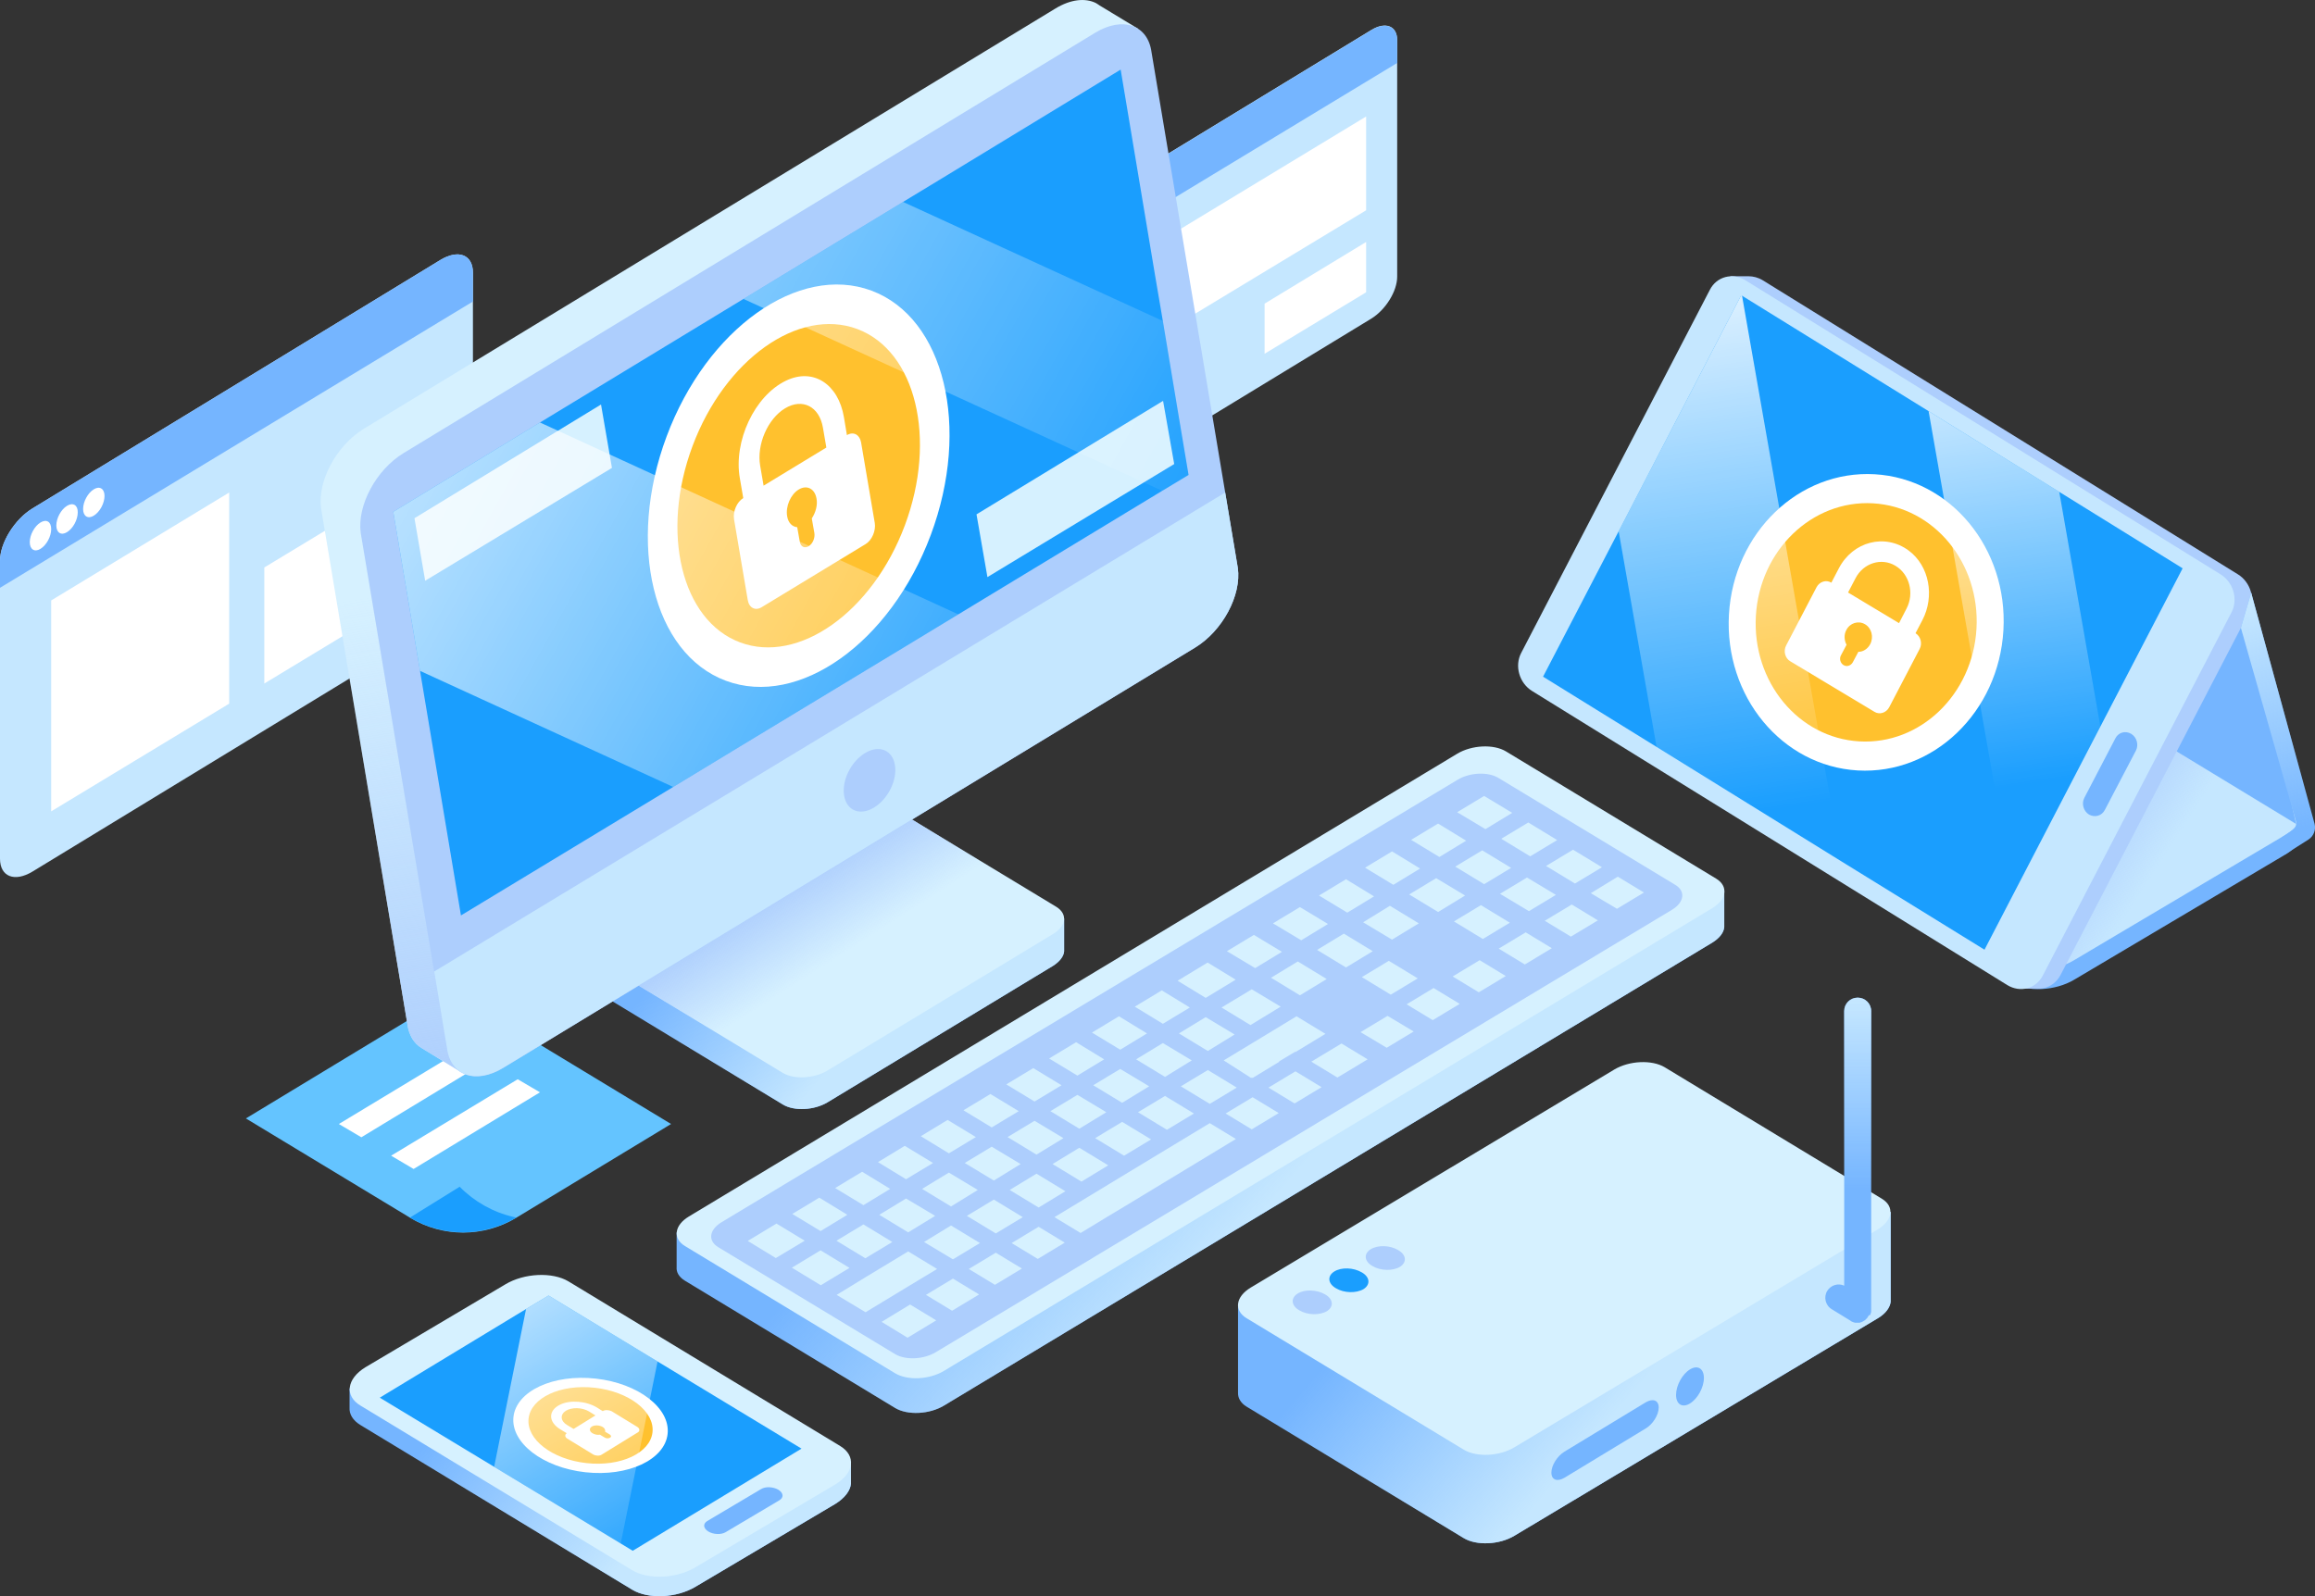 <?xml version="1.0" encoding="utf-8"?>
<!-- Generator: Adobe Illustrator 22.0.1, SVG Export Plug-In . SVG Version: 6.00 Build 0)  -->
<svg version="1.1" id="a" xmlns="http://www.w3.org/2000/svg" xmlns:xlink="http://www.w3.org/1999/xlink" x="0px" y="0px"
	 viewBox="0 0 1080.8 745.4" enable-background="new 0 0 1080.8 745.4" xml:space="preserve">
<rect x="0" y="0" width="1080.8" height="745.4" fill="#333333" stroke="none"/>
<g>
	<g>
		<path fill="#64C4FF" d="M211.9,463.5l-97.1,58.8l76.7,46.4c15.2,9.2,34.3,9.2,49.5,0l72.3-43.8L211.9,463.5z"/>
		<polygon fill="#FFFFFF" points="217.3,489.2 158.2,524.9 168.7,531.1 227.7,495.3 		"/>
		<polygon fill="#FFFFFF" points="241.7,504 182.6,539.7 193.1,545.9 252.1,510.1 		"/>
		<path fill="#1A9EFE" d="M241,568.6l-1.3-0.3c-9.5-2.2-18.2-7.1-25.1-14.1l0,0l-23.2,14.4c0,0,10.5,6.9,24.8,6.9
			C230.5,575.5,241,568.6,241,568.6z"/>
	</g>
	<g>
		<path fill="#C5E7FF" d="M205.6,291L15.2,407C6.8,412.1,0,409.4,0,401l0-139.1c0-8.4,6.8-19.4,15.2-24.5l190.4-116
			c8.4-5.1,15.2-2.5,15.2,6v139.1C220.9,275,214,285.9,205.6,291z"/>
		<g>
			<polygon fill="#FFFFFF" points="23.9,280.4 23.9,378.9 107,328.6 107,230 			"/>
		</g>
		<g>
			<polygon fill="#FFFFFF" points="123.4,265 123.4,319.2 206.5,268.9 206.5,214.7 			"/>
		</g>
		<path fill="#75B5FF" d="M15.2,237.4l190.4-116c8.4-5.1,15.2-2.5,15.2,6v13.4L0,274.5l0-12.6C0,253.5,6.8,242.5,15.2,237.4z"/>
		<g>
			<g>
				<g>
					<path fill="#FFFFFF" d="M18.9,244L18.9,244c-2.8,1.7-5,5.8-5,9.2l0,0c0,3.4,2.3,4.8,5,3.1h0c2.8-1.7,5-5.8,5-9.2v0
						C23.9,243.6,21.7,242.3,18.9,244z"/>
				</g>
				<g>
					<path fill="#FFFFFF" d="M31.3,236.2L31.3,236.2c-2.8,1.7-5,5.8-5,9.2v0c0,3.4,2.3,4.8,5,3.1h0c2.8-1.7,5-5.8,5-9.2v0
						C36.4,235.9,34.1,234.5,31.3,236.2z"/>
				</g>
				<g>
					<path fill="#FFFFFF" d="M43.8,228.5L43.8,228.5c-2.8,1.7-5,5.8-5,9.2v0c0,3.4,2.3,4.8,5,3.1h0c2.8-1.7,5-5.8,5-9.2l0,0
						C48.8,228.2,46.5,226.8,43.8,228.5z"/>
				</g>
			</g>
		</g>
	</g>
	<g>
		<path fill="#C5E7FF" d="M640.2,148.8l-151.3,92.1c-6.7,4.1-12.1,1.9-12.1-4.7V125.6c0-6.7,5.4-15.4,12.1-19.5l151.3-92.1
			c6.7-4.1,12.1-1.9,12.1,4.7v110.5C652.3,136,646.9,144.7,640.2,148.8z"/>
		<g>
			<polygon fill="#FFFFFF" points="549.2,108.1 549.2,151.8 637.8,98.2 637.8,54.4 			"/>
		</g>
		<g>
			<polygon fill="#FFFFFF" points="590.4,141.8 590.4,165.2 637.8,136.5 637.8,113 			"/>
		</g>
		<path fill="#75B5FF" d="M488.9,106.2l151.3-92.1c6.7-4.1,12.1-1.9,12.1,4.7v10.6L476.8,135.7v-10
			C476.8,119,482.3,110.3,488.9,106.2z"/>
	</g>
	<g>
		<g>
			<g>
				<path fill="#75B5FF" d="M272.5,455.9v-14.8h3.8c0.4-0.3,0.8-0.6,1.3-0.9l105.4-63.8c6.2-3.7,15.5-4.2,20.8-1l88.5,53.6h4.5v15.3
					h0c-0.2,2.3-2,4.7-5.1,6.7l-105.4,63.8c-6.2,3.7-15.5,4.2-20.8,1L276,461.6C273.5,460.1,272.3,458,272.5,455.9z"/>
				<linearGradient id="SVGID_1_" gradientUnits="userSpaceOnUse" x1="413.457" y1="468.683" x2="346.675" y2="411.236">
					<stop  offset="0" style="stop-color:#C5E7FF"/>
					<stop  offset="1" style="stop-color:#C5E7FF;stop-opacity:0"/>
				</linearGradient>
				<path fill="url(#SVGID_1_)" d="M272.5,455.9v-14.8h3.8c0.4-0.3,0.8-0.6,1.3-0.9l105.4-63.8c6.2-3.7,15.5-4.2,20.8-1l88.5,53.6
					h4.5v15.3h0c-0.2,2.3-2,4.7-5.1,6.7l-105.4,63.8c-6.2,3.7-15.5,4.2-20.8,1L276,461.6C273.5,460.1,272.3,458,272.5,455.9z"/>
			</g>
			<path fill="#D6F1FF" d="M491.6,436.2L386.2,500c-6.2,3.7-15.5,4.2-20.8,1L276,446.8c-5.3-3.2-4.6-8.8,1.6-12.6l105.4-63.8
				c6.2-3.7,15.5-4.2,20.8-1l89.4,54.1C498.6,426.9,497.8,432.5,491.6,436.2z"/>
			<linearGradient id="SVGID_2_" gradientUnits="userSpaceOnUse" x1="369.362" y1="411.358" x2="391.904" y2="446.581">
				<stop  offset="0" style="stop-color:#ADCEFD"/>
				<stop  offset="1" style="stop-color:#ADCEFD;stop-opacity:0"/>
			</linearGradient>
			<path fill="url(#SVGID_2_)" d="M491.6,436.2L386.2,500c-6.2,3.7-15.5,4.2-20.8,1L276,446.8c-5.3-3.2-4.6-8.8,1.6-12.6l105.4-63.8
				c6.2-3.7,15.5-4.2,20.8-1l89.4,54.1C498.6,426.9,497.8,432.5,491.6,436.2z"/>
		</g>
		<path fill="#D6F1FF" d="M559.3,253.9L520.9,24.1l0,0l10.4-10.7l-18-10.9c-0.5-0.4-1.1-0.7-1.7-1.1l0,0l0,0
			C506.7-1,499.9-0.4,492.7,4L169.9,200.2c-12.8,7.8-21.8,24.5-20,37.2l40.3,240.9c0.7,5.2,3.1,9,6.6,11.1l0,0l18.5,11.3l7.1-11.9
			l-3.1-3.2l320-194.5C552.1,283.4,561.1,266.7,559.3,253.9z"/>
		<linearGradient id="SVGID_3_" gradientUnits="userSpaceOnUse" x1="397.095" y1="481.141" x2="360.217" y2="248.972">
			<stop  offset="0" style="stop-color:#ADCEFD"/>
			<stop  offset="1" style="stop-color:#ADCEFD;stop-opacity:0"/>
		</linearGradient>
		<path fill="url(#SVGID_3_)" d="M559.3,253.9L520.9,24.1l0,0l10.4-10.7l-18-10.9c-0.5-0.4-1.1-0.7-1.7-1.1l0,0l0,0
			C506.7-1,499.9-0.4,492.7,4L169.9,200.2c-12.8,7.8-21.8,24.5-20,37.2l40.3,240.9c0.7,5.2,3.1,9,6.6,11.1l0,0l18.5,11.3l7.1-11.9
			l-3.1-3.2l320-194.5C552.1,283.4,561.1,266.7,559.3,253.9z"/>
		<path fill="#ADCEFD" d="M557.9,302.5L235,498.7c-12.8,7.8-24.6,3.7-26.3-9l-40.3-240.9c-1.7-12.8,7.2-29.4,20-37.2L511.3,15.3
			c12.8-7.8,24.6-3.7,26.3,9l40.3,240.9C579.7,278,570.7,294.7,557.9,302.5z"/>
		<path fill="#C5E7FF" d="M577.9,265.2l-5.9-35.2L202.7,453.7l6,35.9c1.7,12.8,13.5,16.8,26.3,9l322.9-196.2
			C570.7,294.7,579.7,278,577.9,265.2z"/>
		<path fill="#ADCEFD" d="M403.8,351.7L403.8,351.7c-6.5,4-10.9,12.8-9.7,19.9l0,0c1.2,7,7.4,9.5,14,5.5l0,0
			c6.5-4,10.9-12.8,9.7-19.9v0C416.6,350.2,410.4,347.7,403.8,351.7z"/>
		<polygon fill="#1A9EFE" points="554.9,221.8 542.6,229.2 447.4,286.9 425.8,300 345.3,348.7 314.3,367.5 215.2,427.5 196.1,313.3 
			190.1,277.5 183.6,239 230.6,210.4 252.1,197.3 347.1,139.6 386.2,115.8 421.6,94.3 439.9,83.2 523.2,32.5 539.3,128.8 
			542.9,149.9 542.9,149.9 549.7,190.8 		"/>
		<g>
			
				<ellipse transform="matrix(0.35 -0.937 0.937 0.35 29.925 496.663)" fill="#FFFFFF" cx="372.7" cy="226.8" rx="97.2" ry="65.8"/>
			
				<ellipse transform="matrix(0.35 -0.937 0.937 0.35 29.925 496.663)" fill="#FFC12E" cx="372.7" cy="226.8" rx="78.1" ry="52.9"/>
			<path fill="#FFFFFF" d="M395.4,203.2L395.4,203.2l-1.4-8.4c-2.6-15.4-14.3-23.2-27.1-17c-14.7,7.1-24.5,28.3-21.5,45.5l1.6,9.3
				c-3,1.8-4.9,6.3-4.3,9.9l6.4,37.7c0.6,3.7,3.6,5.2,6.6,3.3l48.4-29.4c3-1.8,4.9-6.3,4.3-9.9l-6.4-37.7
				C401.3,202.9,398.4,201.4,395.4,203.2z M379,242.1l1.2,6.8c0.4,2.3-0.8,5.1-2.7,6.2l0,0c-1.9,1.1-3.7,0.2-4.1-2.1l-1.2-6.8
				c-2.3-0.2-4.2-2-4.7-5.1c-0.8-4.6,1.6-10.2,5.4-12.5c3.8-2.3,7.5-0.4,8.3,4.2C381.8,235.8,380.8,239.4,379,242.1z M385.8,209
				l-29.3,17.8l-1.6-9.3c-1.7-9.9,3.5-21.9,11.6-26.8c8.1-4.9,16-0.9,17.7,9L385.8,209z"/>
		</g>
		<polygon fill="#D6F1FF" points="548.2,216.7 543,187.2 455.9,240.2 461,269.5 		"/>
		<polygon fill="#D6F1FF" points="285.7,218.5 280.6,188.9 193.5,242 198.5,271.2 		"/>
		<linearGradient id="SVGID_4_" gradientUnits="userSpaceOnUse" x1="58.256" y1="152.901" x2="483.127" y2="390.235">
			<stop  offset="0" style="stop-color:#FFFFFF"/>
			<stop  offset="1" style="stop-color:#FFFFFF;stop-opacity:0"/>
		</linearGradient>
		<polygon fill="url(#SVGID_4_)" points="447.4,286.9 425.8,300 345.3,348.7 314.3,367.5 196.1,313.3 190.1,277.5 183.6,239 
			230.6,210.4 252.1,197.3 		"/>
		<linearGradient id="SVGID_5_" gradientUnits="userSpaceOnUse" x1="86.989" y1="-55.244" x2="585.962" y2="223.484">
			<stop  offset="0" style="stop-color:#FFFFFF"/>
			<stop  offset="1" style="stop-color:#FFFFFF;stop-opacity:0"/>
		</linearGradient>
		<polygon fill="url(#SVGID_5_)" points="554.9,221.8 542.6,229.2 347.1,139.6 386.2,115.8 421.6,94.3 542.9,149.9 542.9,149.9 
			549.7,190.8 		"/>
	</g>
	<g>
		<g>
			<g>
				<path fill="#75B5FF" d="M315.9,591.8v-16.3h4.2c0.4-0.3,0.9-0.7,1.4-1l358.7-216.1c6.8-4.1,17-4.6,22.8-1.1l97.1,58.8h4.9v16.8
					h0c-0.2,2.6-2.2,5.2-5.6,7.3L440.7,656.4c-6.8,4.1-17,4.6-22.8,1.1l-98.1-59.4C317,596.4,315.7,594.1,315.9,591.8z"/>
				<linearGradient id="SVGID_6_" gradientUnits="userSpaceOnUse" x1="606.973" y1="545.568" x2="499.415" y2="453.045">
					<stop  offset="0" style="stop-color:#C5E7FF"/>
					<stop  offset="1" style="stop-color:#C5E7FF;stop-opacity:0"/>
				</linearGradient>
				<path fill="url(#SVGID_6_)" d="M315.9,591.8v-16.3h4.2c0.4-0.3,0.9-0.7,1.4-1l358.7-216.1c6.8-4.1,17-4.6,22.8-1.1l97.1,58.8
					h4.9v16.8h0c-0.2,2.6-2.2,5.2-5.6,7.3L440.7,656.4c-6.8,4.1-17,4.6-22.8,1.1l-98.1-59.4C317,596.4,315.7,594.1,315.9,591.8z"/>
			</g>
			<path fill="#D6F1FF" d="M799.4,424.1L440.7,640.2c-6.8,4.1-17,4.6-22.8,1.1l-98.1-59.4c-5.8-3.5-5-9.7,1.8-13.8L680.3,352
				c6.8-4.1,17-4.6,22.8-1.1l98.1,59.4C807,413.8,806.2,420,799.4,424.1z"/>
			<path fill="#ADCEFD" d="M780.7,424.8L437,631.4c-5.7,3.5-14.3,3.9-19.2,0.9l-82.5-49.9c-4.9-3-4.2-8.1,1.5-11.6l343.6-206.6
				c5.7-3.5,14.3-3.9,19.2-0.9l82.5,49.9C787,416.1,786.4,421.3,780.7,424.8z"/>
		</g>
		<g>
			<g>
				<polygon fill="#D6F1FF" points="451.4,567.8 464,560.2 477.5,568.4 464.9,576 				"/>
				<polygon fill="#D6F1FF" points="431.4,580 444,572.3 457.5,580.5 444.9,588.1 				"/>
				<polygon fill="#D6F1FF" points="471.4,555.7 483.9,548.1 497.4,556.3 484.9,563.9 				"/>
				<polygon fill="#D6F1FF" points="491.4,543.6 503.9,536 517.4,544.2 504.9,551.8 				"/>
				<polygon fill="#D6F1FF" points="443,538.6 429.9,530.6 442.4,523 455.6,531 				"/>
				<polygon fill="#D6F1FF" points="531.3,519.4 543.9,511.8 557.4,520 544.8,527.6 				"/>
				<polygon fill="#D6F1FF" points="423,550.7 409.9,542.7 422.4,535.1 435.6,543.1 				"/>
				<polygon fill="#D6F1FF" points="403.1,562.8 389.9,554.8 402.5,547.2 415.6,555.2 				"/>
				<polygon fill="#D6F1FF" points="390.5,579.4 403.1,571.8 416.6,580 404,587.6 				"/>
				<polygon fill="#D6F1FF" points="410.5,567.3 423,559.7 436.6,567.8 424,575.5 				"/>
				<polygon fill="#D6F1FF" points="383.1,574.9 369.9,566.9 382.5,559.3 395.6,567.3 				"/>
				<polygon fill="#D6F1FF" points="511.3,531.5 523.9,523.9 537.4,532.1 524.8,539.7 				"/>
				<polygon fill="#D6F1FF" points="564.8,515.5 551.3,507.3 563.9,499.7 577.4,507.9 				"/>
				<polygon fill="#D6F1FF" points="476.5,543.6 464,551.3 450.4,543.1 463,535.5 				"/>
				<polygon fill="#D6F1FF" points="626.3,487.3 638.5,494.7 624.4,503.2 612.2,495.8 				"/>
				<polygon fill="#D6F1FF" points="362.5,571.4 375.7,579.4 362.2,587.5 349.1,579.5 				"/>
				<polygon fill="#D6F1FF" points="430.5,555.2 443,547.6 456.5,555.7 444,563.4 				"/>
				<polygon fill="#D6F1FF" points="556.4,495.2 543.9,502.9 530.4,494.7 542.9,487.1 				"/>
				<polygon fill="#D6F1FF" points="536.5,507.3 523.9,515 510.4,506.8 523,499.2 				"/>
				<polygon fill="#D6F1FF" points="516.5,519.4 503.9,527.1 490.4,518.9 503,511.3 				"/>
				<polygon fill="#D6F1FF" points="496.5,531.5 483.9,539.2 470.4,531 483,523.4 				"/>
				<polygon fill="#D6F1FF" points="549.8,458 563.8,449.5 576.9,457.5 562.9,466 				"/>
				<polygon fill="#D6F1FF" points="464.9,585 477.1,592.4 464.5,600 452.3,592.6 				"/>
				<polygon fill="#D6F1FF" points="444.9,597.1 457.1,604.5 444.5,612.1 432.3,604.7 				"/>
				<polygon fill="#D6F1FF" points="484.9,572.9 497.1,580.3 484.5,587.9 472.3,580.5 				"/>
				<polygon fill="#D6F1FF" points="396.6,592.1 383.2,600.2 369.7,592 383.1,583.9 				"/>
				<polygon fill="#D6F1FF" points="437.1,616.6 423.7,624.7 411.6,617.3 424.9,609.2 				"/>
				<polygon fill="#D6F1FF" points="404,596.5 424,584.4 437.5,592.6 424.9,600.2 424.9,600.2 404.1,612.8 390.6,604.7 404,596.5 
									"/>
				<polygon fill="#D6F1FF" points="604.6,491.2 597.1,495.7 597.3,495.8 584.8,503.4 584.5,503.2 584.1,503.4 571.3,495.2 
					591.3,483.1 591.3,483.1 605.3,474.6 618.8,482.8 604.8,491.3 				"/>
				<polygon fill="#D6F1FF" points="576.4,483.1 563.9,490.8 550.4,482.6 562.9,475 				"/>
				<polygon fill="#D6F1FF" points="523,490.2 509.8,482.2 522.4,474.6 535.5,482.6 				"/>
				<polygon fill="#D6F1FF" points="542.9,478.1 529.8,470.1 542.4,462.5 555.5,470.5 				"/>
				<polygon fill="#D6F1FF" points="503,502.3 489.8,494.3 502.4,486.7 515.5,494.7 				"/>
				<polygon fill="#D6F1FF" points="483,514.4 469.8,506.4 482.4,498.8 495.6,506.8 				"/>
				<polygon fill="#D6F1FF" points="584.8,512.4 597,519.8 584.4,527.4 572.2,520 				"/>
				<polygon fill="#D6F1FF" points="570.3,470.5 584.4,462 597.9,470.1 583.8,478.7 				"/>
				<polygon fill="#D6F1FF" points="604.8,500.3 617,507.7 604.4,515.3 592.2,507.9 				"/>
				<polygon fill="#D6F1FF" points="463,526.5 449.8,518.5 462.4,510.9 475.6,518.9 				"/>
				<polygon fill="#D6F1FF" points="522.5,550.1 524.8,548.7 524.8,548.7 564.8,524.5 577,531.9 525.5,563.1 524.5,563.7 
					524.5,563.7 517,568.2 517,568.2 504.5,575.8 492.3,568.4 				"/>
			</g>
			<g>
				<polygon fill="#D6F1FF" points="619.4,457.2 606.9,464.8 593.4,456.6 605.9,449 				"/>
				<polygon fill="#D6F1FF" points="586,452.1 572.8,444.2 585.4,436.6 598.5,444.5 				"/>
				<polygon fill="#D6F1FF" points="647.8,474.4 660,481.7 647.4,489.3 635.2,482 				"/>
			</g>
			<g>
				<polygon fill="#D6F1FF" points="649.3,464.5 635.8,456.3 648.4,448.7 661.9,456.9 				"/>
				<polygon fill="#D6F1FF" points="640.9,444.2 628.4,451.8 614.9,443.6 627.4,436 				"/>
				<polygon fill="#D6F1FF" points="607.5,439.1 594.3,431.2 606.9,423.6 620,431.5 				"/>
				<polygon fill="#D6F1FF" points="669.3,461.4 681.5,468.8 668.9,476.4 656.7,469 				"/>
			</g>
			<g>
				<polygon fill="#D6F1FF" points="662.4,431.2 649.9,438.8 636.4,430.7 648.9,423 				"/>
				<polygon fill="#D6F1FF" points="629,426.2 615.8,418.2 628.4,410.6 641.5,418.6 				"/>
				<polygon fill="#D6F1FF" points="690.8,448.4 703,455.8 690.4,463.4 678.2,456 				"/>
			</g>
			<g>
				<polygon fill="#D6F1FF" points="692.3,438.5 678.8,430.3 691.4,422.7 704.9,430.9 				"/>
				<polygon fill="#D6F1FF" points="684,418.2 671.4,425.9 657.9,417.7 670.5,410.1 				"/>
				<polygon fill="#D6F1FF" points="650.5,413.2 637.3,405.2 649.9,397.6 663,405.6 				"/>
				<polygon fill="#D6F1FF" points="712.3,435.4 724.5,442.8 711.9,450.4 699.7,443 				"/>
			</g>
			<g>
				<polygon fill="#D6F1FF" points="713.8,425.5 700.3,417.4 712.9,409.8 726.4,417.9 				"/>
				<polygon fill="#D6F1FF" points="705.5,405.3 692.9,412.9 679.4,404.7 692,397.1 				"/>
				<polygon fill="#D6F1FF" points="672,400.2 658.8,392.2 671.4,384.6 684.5,392.6 				"/>
				<polygon fill="#D6F1FF" points="733.8,422.4 746,429.8 733.4,437.4 721.2,430 				"/>
			</g>
			<g>
				<polygon fill="#D6F1FF" points="735.3,412.6 721.8,404.4 734.4,396.8 747.9,405 				"/>
				<polygon fill="#D6F1FF" points="727,392.3 714.4,399.9 700.9,391.7 713.5,384.1 				"/>
				<polygon fill="#D6F1FF" points="693.5,387.2 680.3,379.3 692.9,371.7 706,379.6 				"/>
				<polygon fill="#D6F1FF" points="755.3,409.4 767.5,416.8 754.9,424.4 742.7,417.1 				"/>
			</g>
		</g>
	</g>
	<g>
		<g>
			<g>
				<path fill="#75B5FF" d="M163.2,657.3v-9h5.5c0.6-0.4,1.2-0.9,1.9-1.3l65.3-38.7c8.8-5.3,22-5.9,29.5-1.4L391,683h6.3v9.8h0
					c-0.3,3.3-2.8,6.7-7.3,9.5l-65.3,38.7c-8.8,5.3-22,5.9-29.5,1.4l-126.9-76.9C164.7,663.3,163,660.4,163.2,657.3z"/>
				<linearGradient id="SVGID_7_" gradientUnits="userSpaceOnUse" x1="314.82" y1="701.922" x2="234.659" y2="632.967">
					<stop  offset="0" style="stop-color:#C5E7FF"/>
					<stop  offset="1" style="stop-color:#C5E7FF;stop-opacity:0"/>
				</linearGradient>
				<path fill="url(#SVGID_7_)" d="M163.2,657.3v-9h5.5c0.6-0.4,1.2-0.9,1.9-1.3l65.3-38.7c8.8-5.3,22-5.9,29.5-1.4L391,683h6.3v9.8
					h0c-0.3,3.3-2.8,6.7-7.3,9.5l-65.3,38.7c-8.8,5.3-22,5.9-29.5,1.4l-126.9-76.9C164.7,663.3,163,660.4,163.2,657.3z"/>
			</g>
			<path fill="#D6F1FF" d="M390,693.2l-65.3,38.7c-8.8,5.3-22,5.9-29.5,1.4l-126.9-76.9c-7.5-4.5-6.5-12.5,2.3-17.9l65.3-38.7
				c8.8-5.3,22-5.9,29.5-1.4l126.9,76.9C399.8,679.9,398.8,687.9,390,693.2z"/>
		</g>
		<polygon fill="#1A9EFE" points="374.2,676.5 295.4,724.2 289.8,720.8 230.7,685 177.3,652.7 245.6,611.3 256.1,605 307,635.8 		
			"/>
		<g>
			
				<ellipse transform="matrix(0.11 -0.994 0.994 0.11 -416.529 866.456)" fill="#FFFFFF" cx="275.7" cy="665.9" rx="22" ry="36.2"/>
			
				<ellipse transform="matrix(0.11 -0.994 0.994 0.11 -416.529 866.456)" fill="#FFC12E" cx="275.7" cy="665.9" rx="17.7" ry="29.1"/>
			<path fill="#FFFFFF" d="M281.4,659L281.4,659l-2.7-1.7c-4.9-3-12.5-3.7-17.3-1.3c-5.6,2.8-5.4,8.1,0.2,11.5l3,1.8
				c-1,0.6-0.9,1.8,0.2,2.5l12.1,7.4c1.2,0.7,3,0.8,4,0.1l16.9-10.4c1-0.6,0.9-1.8-0.2-2.5l-12.1-7.4
				C284.2,658.4,282.4,658.3,281.4,659z M282.5,668.6l2.2,1.3c0.7,0.5,0.8,1.1,0.1,1.5l0,0c-0.7,0.4-1.8,0.4-2.5-0.1l-2.2-1.3
				c-1.2,0.2-2.5-0.1-3.5-0.7c-1.5-0.9-1.6-2.3-0.3-3.1s3.6-0.7,5.1,0.2C282.4,667,282.7,667.9,282.5,668.6z M278,661l-10.2,6.3
				l-3-1.8c-3.2-1.9-3.4-4.9-0.6-6.7c2.8-1.7,7.7-1.6,10.9,0.4L278,661z"/>
		</g>
		<linearGradient id="SVGID_8_" gradientUnits="userSpaceOnUse" x1="202.242" y1="552.729" x2="314.461" y2="734.151">
			<stop  offset="0" style="stop-color:#FFFFFF"/>
			<stop  offset="1" style="stop-color:#FFFFFF;stop-opacity:0"/>
		</linearGradient>
		<polygon fill="url(#SVGID_8_)" points="307,635.8 289.8,720.8 230.7,685 245.6,611.3 256.1,605 		"/>
		<path fill="#75B5FF" d="M338.8,715.5l25.1-14.9c2.1-1.3,1.9-3.4-0.5-4.9l0,0c-2.4-1.4-6-1.6-8.1-0.3l-25.1,14.9
			c-2.1,1.3-1.9,3.4,0.5,4.9h0C333,716.6,336.7,716.8,338.8,715.5z"/>
	</g>
	<g>
		<g>
			<g>
				<path fill="#75B5FF" d="M806.9,373.8v-9h5.5c0.6-0.4,1.2-0.9,1.9-1.3l99-58.7c8.8-5.3,22-5.9,29.5-1.4l125.6,76.1h6.3v9.8h0
					c-0.3,3.3-2.8,6.7-7.3,9.5l-99,58.7c-8.8,5.3-22,5.9-29.5,1.4L811.9,382C808.3,379.8,806.7,376.9,806.9,373.8z"/>
			</g>
			<path fill="#C5E7FF" d="M1067.3,389.7l-99,58.7c-8.8,5.3-22,5.9-29.5,1.4L811.9,373c-7.5-4.5-6.5-12.5,2.3-17.9l99-58.7
				c8.8-5.3,22-5.9,29.5-1.4l126.9,76.9C1077.2,376.4,1076.1,384.4,1067.3,389.7z"/>
			<linearGradient id="SVGID_9_" gradientUnits="userSpaceOnUse" x1="966.785" y1="389.25" x2="1002.419" y2="412.346">
				<stop  offset="0" style="stop-color:#ADCEFD"/>
				<stop  offset="1" style="stop-color:#ADCEFD;stop-opacity:0"/>
			</linearGradient>
			<path fill="url(#SVGID_9_)" d="M1067.3,389.7l-99,58.7c-8.8,5.3-22,5.9-29.5,1.4L811.9,373c-7.5-4.5-6.5-12.5,2.3-17.9l99-58.7
				c8.8-5.3,22-5.9,29.5-1.4l126.9,76.9C1077.2,376.4,1076.1,384.4,1067.3,389.7z"/>
			<polygon fill="#75B5FF" points="1072,384.8 1047.7,279 938.3,293 1016.7,351.2 			"/>
		</g>
		<g>
			<path fill="#ADCEFD" d="M1044.8,268.2L823,130.9c-2.1-1.3-4.5-1.9-6.7-1.9l0,0l-8.4,0l-1.7,4l0.4,1.8c-0.1,0.1-0.2,0.3-0.2,0.4
				l-88.1,169.6c-3.2,6.1-0.9,14.1,5.1,17.8l219,135.5v3.6h10.1l0,0c3.8-0.3,7.4-2.5,9.4-6.2l88.1-169.6
				C1053.1,279.9,1050.8,271.9,1044.8,268.2z"/>
			<path fill="#C5E7FF" d="M715.3,322.7L937.1,460c6,3.7,13.4,1.8,16.6-4.4l88.1-169.6c3.2-6.1,0.9-14.1-5.1-17.8L814.9,130.9
				c-6-3.7-13.4-1.8-16.6,4.4l-88.1,169.6C707,311,709.3,319,715.3,322.7z"/>
			<polygon fill="#1A9EFE" points="1019,265.4 980.6,339.3 940,417.5 940,417.5 926.5,443.5 859.6,402.2 773.4,348.8 720.4,316 
				755.7,248.1 812.9,137.9 813.3,138.1 900.4,192 961.4,229.7 961.4,229.7 			"/>
			<g>
				
					<ellipse transform="matrix(5.717788e-02 -0.998 0.998 5.717788e-02 531.721 1143.59)" fill="#FFFFFF" cx="871.3" cy="290.3" rx="69.3" ry="64.2"/>
				
					<ellipse transform="matrix(5.717788e-02 -0.998 0.998 5.717788e-02 531.721 1143.59)" fill="#FFC12E" cx="871.3" cy="290.3" rx="55.7" ry="51.6"/>
				<path fill="#FFFFFF" d="M894.3,295.7L894.3,295.7l3.2-6.1c5.8-11.1,3.3-25.3-6.4-32.5c-11.1-8.2-26.1-4.2-32.6,8.3l-3.5,6.7
					c-2.4-1.5-5.5-0.5-6.9,2.1l-14.2,27.2c-1.4,2.6-0.5,6,1.9,7.4l39.3,23.6c2.4,1.5,5.5,0.5,6.9-2.1l14.2-27.2
					C897.6,300.5,896.7,297.2,894.3,295.7z M867.6,304.4l-2.6,4.9c-0.9,1.6-2.8,2.2-4.3,1.3l0,0c-1.5-0.9-2.1-3-1.2-4.6l2.6-4.9
					c-1.1-2-1.3-4.7-0.1-6.9c1.7-3.3,5.6-4.5,8.7-2.7s4.2,6,2.4,9.4C871.9,303.1,869.8,304.4,867.6,304.4z M886.6,291l-23.8-14.3
					l3.5-6.7c3.7-7.1,12.1-9.7,18.6-5.8c6.6,3.9,8.9,12.9,5.2,20L886.6,291z"/>
			</g>
			<path fill="#75B5FF" d="M982.7,378.2l14.5-27.7c1.4-2.7,0.4-6.2-2.2-7.8l0,0c-2.7-1.6-6-0.7-7.4,2.1l-14.5,27.8
				c-1.4,2.7-0.4,6.2,2.2,7.8l0,0C978,381.9,981.3,381,982.7,378.2z"/>
		</g>
		<path fill="#75B5FF" d="M1066.8,399l10.9-6.9c2.5-1.6,3.6-4.6,2.9-7.4l-29.6-107.9l-4.8,16.4l25.7,90.3c0.4,1.5-0.2,3.1-1.4,4
			l-5.3,3.6L1066.8,399z"/>
		<linearGradient id="SVGID_10_" gradientUnits="userSpaceOnUse" x1="1046.087" y1="283.799" x2="1072.452" y2="387.062">
			<stop  offset="0" style="stop-color:#C5E7FF"/>
			<stop  offset="1" style="stop-color:#C5E7FF;stop-opacity:0"/>
		</linearGradient>
		<path fill="url(#SVGID_10_)" d="M1066.8,399l10.9-6.9c2.5-1.6,3.6-4.6,2.9-7.4l-29.6-107.9l-4.8,16.4l25.7,90.3
			c0.4,1.5-0.2,3.1-1.4,4l-5.3,3.6L1066.8,399z"/>
		<linearGradient id="SVGID_11_" gradientUnits="userSpaceOnUse" x1="773.621" y1="98.658" x2="815.928" y2="380.059">
			<stop  offset="0" style="stop-color:#FFFFFF"/>
			<stop  offset="1" style="stop-color:#FFFFFF;stop-opacity:0"/>
		</linearGradient>
		<polygon fill="url(#SVGID_11_)" points="859.6,402.2 773.4,348.8 755.7,248.1 812.9,137.9 813.3,138.1 		"/>
		<linearGradient id="SVGID_12_" gradientUnits="userSpaceOnUse" x1="919.337" y1="124.917" x2="955.426" y2="364.961">
			<stop  offset="0" style="stop-color:#FFFFFF"/>
			<stop  offset="1" style="stop-color:#FFFFFF;stop-opacity:0"/>
		</linearGradient>
		<polygon fill="url(#SVGID_12_)" points="980.6,339.3 940,417.5 900.4,192 961.4,229.7 961.4,229.7 		"/>
	</g>
	<g>
		<g>
			<path fill="#75B5FF" d="M578,650.4v-41.3h4.4c0.5-0.3,1-0.7,1.5-1l169.7-101.8c7-4.2,17.6-4.7,23.6-1.1l100.4,60.8h5.1v41.9h0
				c-0.3,2.6-2.2,5.4-5.8,7.6L707,717.2c-7,4.2-17.6,4.7-23.6,1.1L582,656.9C579.2,655.2,577.9,652.8,578,650.4z"/>
			<linearGradient id="SVGID_14_" gradientUnits="userSpaceOnUse" x1="768.772" y1="642.9" x2="679.655" y2="566.24">
				<stop  offset="0" style="stop-color:#C5E7FF"/>
				<stop  offset="1" style="stop-color:#C5E7FF;stop-opacity:0"/>
			</linearGradient>
			<path fill="url(#SVGID_14_)" d="M578,650.4v-41.3h4.4c0.5-0.3,1-0.7,1.5-1l169.7-101.8c7-4.2,17.6-4.7,23.6-1.1l100.4,60.8h5.1
				v41.9h0c-0.3,2.6-2.2,5.4-5.8,7.6L707,717.2c-7,4.2-17.6,4.7-23.6,1.1L582,656.9C579.2,655.2,577.9,652.8,578,650.4z"/>
		</g>
		<path fill="#D6F1FF" d="M876.7,574.1L707,675.9c-7,4.2-17.6,4.7-23.6,1.1L582,615.6c-6-3.6-5.2-10,1.9-14.3l169.7-101.8
			c7-4.2,17.6-4.7,23.6-1.1l101.4,61.4C884.6,563.5,883.7,569.8,876.7,574.1z"/>
		<path fill="#75B5FF" d="M768.3,667.1l-37.9,23c-3.4,2-6.1,1-6.1-2.4l0,0c0-3.4,2.7-7.7,6.1-9.8l37.9-23c3.4-2,6.1-1,6.1,2.4l0,0
			C774.4,660.7,771.7,665.1,768.3,667.1z"/>
		<path fill="#75B5FF" d="M789,639.5L789,639.5c-3.6,2.2-6.5,7.5-6.5,11.9l0,0c0,4.4,2.9,6.2,6.5,4l0,0c3.6-2.2,6.5-7.5,6.5-11.9v0
			C795.5,639.1,792.6,637.3,789,639.5z"/>
		<path fill="#75B5FF" d="M873,614.2c0.1-0.1,0.1-0.2,0.2-0.4c0-0.1,0.1-0.1,0.1-0.2c0-0.1,0.1-0.2,0.1-0.3c0-0.1,0-0.2,0.1-0.3
			c0-0.1,0-0.2,0.1-0.3c0-0.1,0-0.2,0-0.3c0-0.1,0-0.2,0-0.3c0-0.1,0-0.2,0-0.3c0-0.1,0-0.1,0-0.2V472.2c0-3.5-2.8-6.3-6.3-6.3h0
			c-3.5,0-6.3,2.8-6.3,6.3v128.2c-2.8-1.3-6.2-0.3-7.9,2.4c-1.8,2.9-0.9,6.8,2.1,8.6l8.8,5.4c0,0,0.1,0,0.1,0.1
			c0.1,0.1,0.2,0.1,0.3,0.2c0.1,0,0.1,0.1,0.2,0.1c0.1,0.1,0.2,0.1,0.3,0.1c0.1,0,0.2,0.1,0.2,0.1c0.1,0,0.2,0.1,0.3,0.1
			c0.1,0,0.2,0.1,0.3,0.1c0.1,0,0.2,0,0.3,0.1c0.1,0,0.2,0,0.3,0c0.1,0,0.2,0,0.3,0c0.1,0,0.2,0,0.3,0c0.1,0,0.1,0,0.2,0h0
			c0,0,0.1,0,0.1,0c0.1,0,0.2,0,0.3,0c0.1,0,0.2,0,0.3,0c0.1,0,0.2,0,0.3,0c0.1,0,0.2,0,0.4-0.1c0.1,0,0.1,0,0.2-0.1
			c0.1,0,0.3-0.1,0.4-0.1c0.1,0,0.1,0,0.2-0.1c0.1,0,0.3-0.1,0.4-0.2c0.1,0,0.1-0.1,0.2-0.1c0.1-0.1,0.2-0.1,0.3-0.2
			c0.1,0,0.1-0.1,0.2-0.1c0.1-0.1,0.2-0.1,0.3-0.2c0.1-0.1,0.2-0.1,0.2-0.2c0.1-0.1,0.2-0.1,0.2-0.2c0.1-0.1,0.1-0.1,0.2-0.2
			c0.1-0.1,0.2-0.1,0.2-0.2c0.1-0.1,0.1-0.1,0.2-0.2c0.1-0.1,0.2-0.2,0.2-0.3c0-0.1,0.1-0.1,0.1-0.2c0.1-0.1,0.2-0.2,0.2-0.3
			c0,0,0,0,0.1-0.1c0,0,0-0.1,0.1-0.1c0.1-0.1,0.1-0.2,0.2-0.4C872.9,614.3,873,614.3,873,614.2z"/>
		<linearGradient id="SVGID_15_" gradientUnits="userSpaceOnUse" x1="862.88" y1="466.758" x2="862.88" y2="554.87">
			<stop  offset="0" style="stop-color:#C5E7FF"/>
			<stop  offset="1" style="stop-color:#C5E7FF;stop-opacity:0"/>
		</linearGradient>
		<path fill="url(#SVGID_15_)" d="M873,614.2c0.1-0.1,0.1-0.2,0.2-0.4c0-0.1,0.1-0.1,0.1-0.2c0-0.1,0.1-0.2,0.1-0.3
			c0-0.1,0-0.2,0.1-0.3c0-0.1,0-0.2,0.1-0.3c0-0.1,0-0.2,0-0.3c0-0.1,0-0.2,0-0.3c0-0.1,0-0.2,0-0.3c0-0.1,0-0.1,0-0.2V472.2
			c0-3.5-2.8-6.3-6.3-6.3h0c-3.5,0-6.3,2.8-6.3,6.3v128.2c-2.8-1.3-6.2-0.3-7.9,2.4c-1.8,2.9-0.9,6.8,2.1,8.6l8.8,5.4
			c0,0,0.1,0,0.1,0.1c0.1,0.1,0.2,0.1,0.3,0.2c0.1,0,0.1,0.1,0.2,0.1c0.1,0.1,0.2,0.1,0.3,0.1c0.1,0,0.2,0.1,0.2,0.1
			c0.1,0,0.2,0.1,0.3,0.1c0.1,0,0.2,0.1,0.3,0.1c0.1,0,0.2,0,0.3,0.1c0.1,0,0.2,0,0.3,0c0.1,0,0.2,0,0.3,0c0.1,0,0.2,0,0.3,0
			c0.1,0,0.1,0,0.2,0h0c0,0,0.1,0,0.1,0c0.1,0,0.2,0,0.3,0c0.1,0,0.2,0,0.3,0c0.1,0,0.2,0,0.3,0c0.1,0,0.2,0,0.4-0.1
			c0.1,0,0.1,0,0.2-0.1c0.1,0,0.3-0.1,0.4-0.1c0.1,0,0.1,0,0.2-0.1c0.1,0,0.3-0.1,0.4-0.2c0.1,0,0.1-0.1,0.2-0.1
			c0.1-0.1,0.2-0.1,0.3-0.2c0.1,0,0.1-0.1,0.2-0.1c0.1-0.1,0.2-0.1,0.3-0.2c0.1-0.1,0.2-0.1,0.2-0.2c0.1-0.1,0.2-0.1,0.2-0.2
			c0.1-0.1,0.1-0.1,0.2-0.2c0.1-0.1,0.2-0.1,0.2-0.2c0.1-0.1,0.1-0.1,0.2-0.2c0.1-0.1,0.2-0.2,0.2-0.3c0-0.1,0.1-0.1,0.1-0.2
			c0.1-0.1,0.2-0.2,0.2-0.3c0,0,0,0,0.1-0.1c0,0,0-0.1,0.1-0.1c0.1-0.1,0.1-0.2,0.2-0.4C872.9,614.3,873,614.3,873,614.2z"/>
		<path fill="#ADCEFD" d="M605.8,604.1L605.8,604.1c-3.3,2.1-3,5.6,0.8,7.8l0,0c3.8,2.3,9.5,2.4,12.9,0.4l0,0c3.3-2.1,3-5.6-0.8-7.8
			h0C614.8,602.2,609.1,602,605.8,604.1z"/>
		<path fill="#1A9EFE" d="M622.9,593.8L622.9,593.8c-3.3,2.1-3,5.6,0.8,7.8l0,0c3.8,2.3,9.5,2.4,12.9,0.4l0,0c3.3-2.1,3-5.6-0.8-7.8
			l0,0C631.9,591.9,626.2,591.7,622.9,593.8z"/>
		<path fill="#ADCEFD" d="M639.9,583.4L639.9,583.4c-3.3,2.1-3,5.6,0.8,7.8h0c3.8,2.3,9.5,2.4,12.9,0.4v0c3.3-2.1,3-5.6-0.8-7.8l0,0
			C649,581.5,643.3,581.3,639.9,583.4z"/>
	</g>
</g>
</svg>
